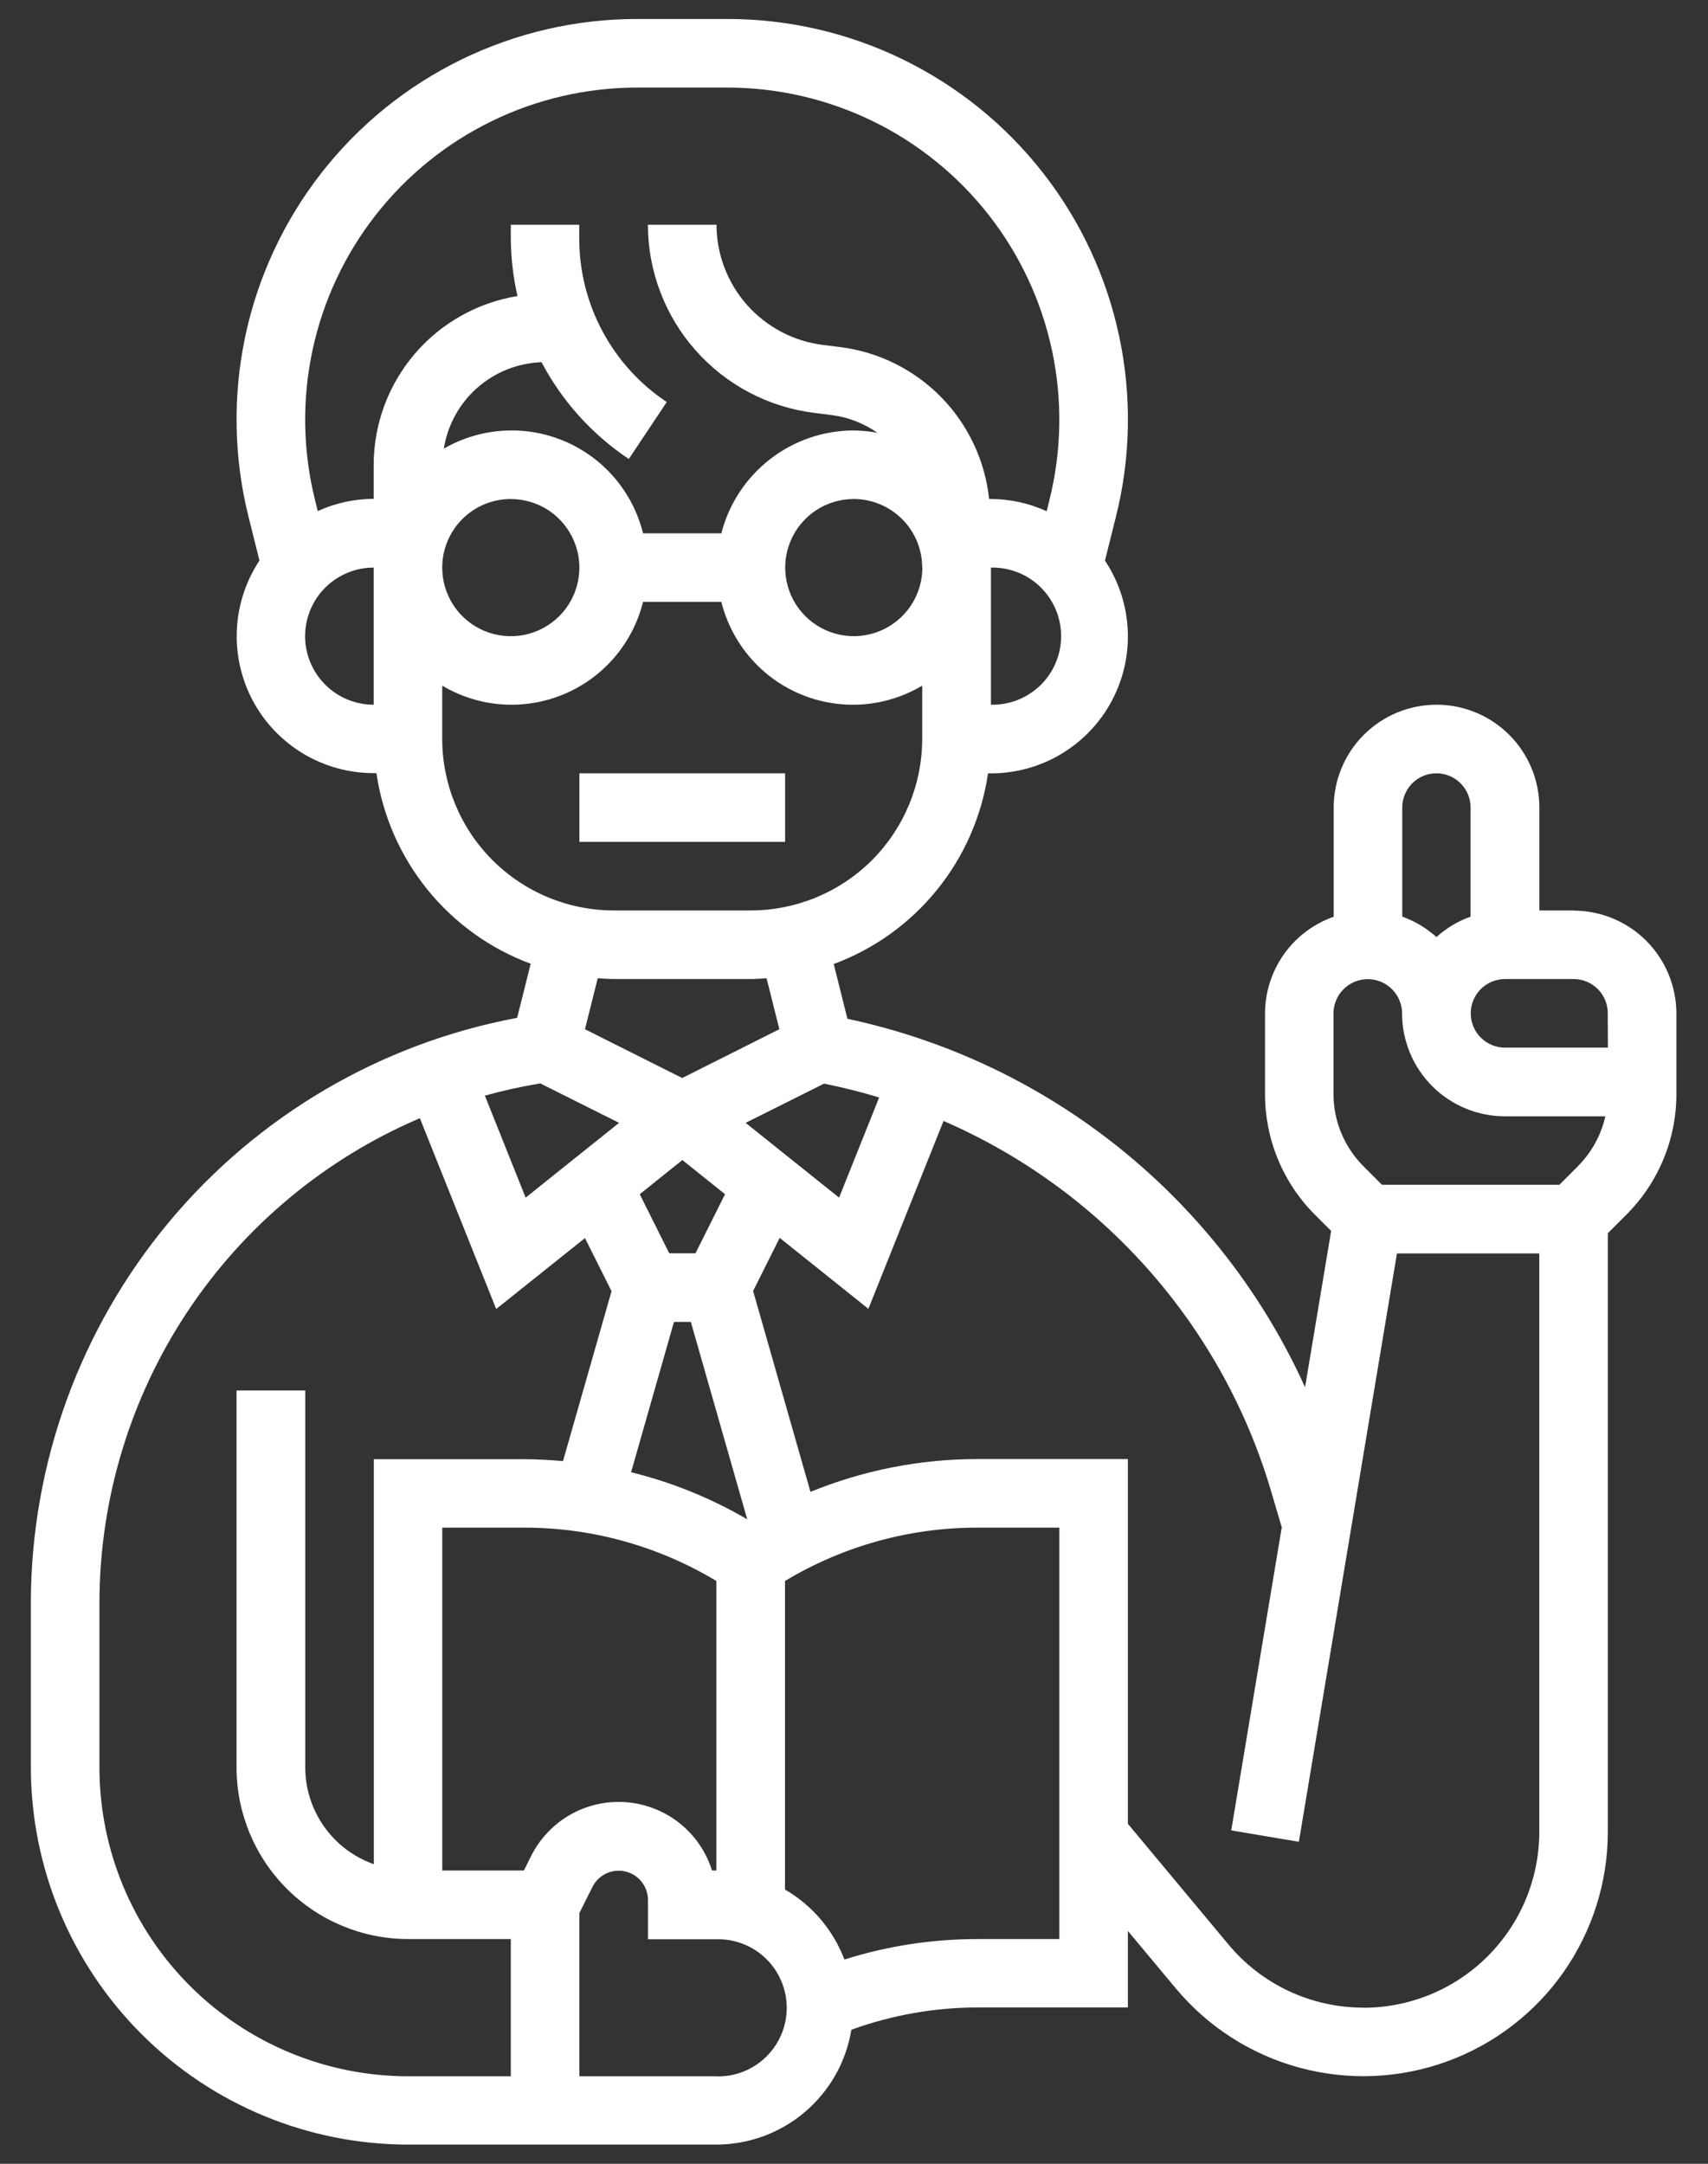 <svg width="45" height="57" viewBox="0 0 45 57" fill="none" xmlns="http://www.w3.org/2000/svg">
<rect x="0" y="0" width="45" height="57" fill="#333333" stroke="none"/>
<g id="teacher.svg" clip-path="url(#clip0_1_1595)">
<g id="teacher">
<path id="Path 99" d="M15.265 20.371H20.685V22.178H15.265V20.371Z" fill="white"/>
<path id="Path 100" d="M41.457 23.984H40.557V21.274C40.557 20.555 40.272 19.866 39.764 19.358C39.255 18.85 38.566 18.564 37.848 18.564C37.129 18.564 36.44 18.85 35.931 19.358C35.423 19.866 35.138 20.555 35.138 21.274V24.15C34.61 24.335 34.153 24.68 33.828 25.136C33.505 25.593 33.33 26.138 33.329 26.698V28.814C33.327 29.407 33.444 29.995 33.671 30.543C33.898 31.091 34.231 31.589 34.652 32.007L35.071 32.426L34.384 36.544C33.275 34.095 31.605 31.941 29.511 30.255C27.417 28.569 24.956 27.398 22.327 26.838L21.966 25.395C23.032 25 23.972 24.325 24.687 23.441C25.402 22.558 25.866 21.498 26.031 20.373H26.103C26.756 20.374 27.397 20.198 27.958 19.863C28.518 19.528 28.978 19.048 29.287 18.472C29.596 17.897 29.743 17.248 29.712 16.596C29.681 15.943 29.474 15.312 29.112 14.768L29.4 13.616C29.791 12.06 29.821 10.435 29.488 8.866C29.156 7.296 28.471 5.823 27.483 4.558C26.496 3.294 25.234 2.271 23.792 1.568C22.35 0.864 20.767 0.499 19.162 0.5H16.785C15.181 0.5 13.598 0.865 12.157 1.568C10.715 2.271 9.453 3.294 8.466 4.558C7.479 5.823 6.793 7.295 6.461 8.864C6.129 10.434 6.159 12.058 6.548 13.614L6.836 14.767C6.476 15.31 6.27 15.941 6.24 16.593C6.21 17.245 6.357 17.892 6.665 18.467C6.974 19.041 7.433 19.521 7.993 19.856C8.553 20.19 9.193 20.367 9.845 20.366H9.917C10.082 21.491 10.546 22.551 11.261 23.434C11.976 24.318 12.916 24.993 13.982 25.388L13.625 26.813C10.036 27.484 6.793 29.386 4.454 32.19C2.116 34.994 0.828 38.526 0.813 42.177V46.564C0.817 49.197 1.865 51.721 3.728 53.583C5.59 55.445 8.115 56.492 10.748 56.495H18.877C19.732 56.493 20.558 56.188 21.209 55.634C21.86 55.08 22.293 54.313 22.431 53.469C23.494 53.084 24.616 52.885 25.747 52.882H29.716V50.867L30.975 52.376C31.823 53.393 32.962 54.124 34.24 54.469C35.517 54.815 36.87 54.759 38.114 54.308C39.358 53.858 40.434 53.035 41.194 51.952C41.953 50.868 42.361 49.577 42.361 48.254V32.486L42.844 32.003C43.265 31.585 43.598 31.087 43.825 30.539C44.053 29.991 44.169 29.403 44.167 28.809V26.698C44.166 25.979 43.88 25.291 43.373 24.782C42.864 24.274 42.176 23.989 41.457 23.988V23.984ZM37.845 20.371C38.083 20.371 38.312 20.466 38.481 20.635C38.65 20.804 38.745 21.032 38.745 21.271V24.147C38.412 24.266 38.107 24.448 37.845 24.685C37.583 24.448 37.277 24.265 36.945 24.147V21.274C36.944 21.156 36.967 21.038 37.012 20.929C37.057 20.819 37.124 20.72 37.207 20.636C37.291 20.552 37.39 20.485 37.499 20.44C37.609 20.395 37.726 20.371 37.845 20.371ZM18.759 49.274C18.605 48.783 18.308 48.35 17.907 48.03C17.505 47.71 17.017 47.517 16.505 47.476C15.992 47.435 15.48 47.548 15.032 47.8C14.585 48.053 14.223 48.433 13.993 48.893L13.803 49.274H11.652V40.242H13.812C15.596 40.242 17.346 40.728 18.874 41.648V49.274H18.759ZM16.311 29.579L13.849 31.549L12.775 28.863C13.255 28.729 13.742 28.621 14.234 28.54L16.311 29.579ZM17.757 34.823H18.201L19.687 40.023C18.731 39.465 17.701 39.048 16.627 38.783L17.757 34.823ZM18.323 33.016H17.633L16.855 31.459L17.978 30.559L19.102 31.459L18.323 33.016ZM19.645 29.579L21.711 28.546C22.204 28.645 22.687 28.767 23.163 28.91L22.107 31.549L19.645 29.579ZM24.301 14.952C24.301 15.309 24.195 15.658 23.996 15.956C23.798 16.253 23.516 16.484 23.185 16.621C22.855 16.758 22.492 16.794 22.142 16.724C21.791 16.654 21.469 16.482 21.216 16.229C20.964 15.977 20.792 15.655 20.722 15.304C20.652 14.954 20.688 14.59 20.825 14.26C20.961 13.93 21.193 13.648 21.49 13.449C21.787 13.251 22.137 13.145 22.494 13.145C22.972 13.146 23.431 13.337 23.769 13.676C24.107 14.014 24.297 14.473 24.297 14.952H24.301ZM26.108 18.564V14.952C26.349 14.946 26.588 14.989 26.812 15.077C27.036 15.165 27.24 15.297 27.413 15.466C27.585 15.634 27.722 15.835 27.815 16.057C27.909 16.279 27.957 16.517 27.957 16.758C27.957 16.999 27.909 17.237 27.815 17.459C27.722 17.681 27.585 17.882 27.413 18.051C27.24 18.219 27.036 18.351 26.812 18.439C26.588 18.527 26.349 18.57 26.108 18.564ZM16.787 2.307H19.163C20.492 2.307 21.804 2.611 22.999 3.194C24.193 3.777 25.239 4.625 26.057 5.672C26.875 6.72 27.443 7.941 27.719 9.241C27.995 10.541 27.971 11.887 27.648 13.177L27.576 13.467C27.114 13.256 26.612 13.146 26.104 13.145H26.06C25.953 12.135 25.509 11.191 24.799 10.465C24.09 9.74 23.156 9.274 22.149 9.145L21.672 9.085C20.901 8.987 20.193 8.611 19.678 8.029C19.164 7.446 18.879 6.697 18.877 5.92H17.07C17.071 7.137 17.516 8.312 18.322 9.224C19.128 10.137 20.238 10.724 21.446 10.876L21.923 10.936C22.353 10.993 22.762 11.152 23.117 11.401C22.91 11.363 22.7 11.342 22.49 11.339C21.691 11.341 20.916 11.608 20.285 12.099C19.654 12.589 19.204 13.275 19.005 14.049H16.942C16.809 13.512 16.553 13.013 16.195 12.592C15.836 12.171 15.384 11.84 14.875 11.623C14.366 11.407 13.814 11.312 13.262 11.346C12.71 11.38 12.173 11.541 11.694 11.818C11.792 11.199 12.102 10.633 12.572 10.218C13.042 9.803 13.641 9.564 14.268 9.542C14.81 10.57 15.601 11.446 16.567 12.091L17.567 10.591C16.857 10.119 16.275 9.478 15.873 8.726C15.47 7.973 15.26 7.134 15.261 6.28V5.92H13.458V6.276C13.461 6.789 13.52 7.3 13.634 7.799C12.578 7.971 11.618 8.511 10.924 9.325C10.23 10.138 9.848 11.172 9.845 12.241V13.141C9.337 13.142 8.835 13.252 8.372 13.463L8.3 13.173C7.979 11.883 7.955 10.538 8.231 9.238C8.507 7.938 9.076 6.718 9.894 5.671C10.712 4.623 11.758 3.776 12.952 3.193C14.146 2.61 15.458 2.307 16.787 2.307ZM13.458 13.146C13.815 13.146 14.165 13.252 14.462 13.45C14.759 13.649 14.99 13.931 15.127 14.261C15.264 14.591 15.3 14.955 15.23 15.305C15.16 15.656 14.988 15.978 14.735 16.23C14.483 16.483 14.161 16.655 13.81 16.725C13.46 16.794 13.097 16.759 12.766 16.622C12.436 16.485 12.154 16.254 11.956 15.957C11.757 15.659 11.651 15.31 11.651 14.953C11.651 14.473 11.841 14.014 12.18 13.675C12.519 13.336 12.979 13.145 13.458 13.145V13.146ZM8.038 16.759C8.039 16.279 8.229 15.82 8.568 15.481C8.907 15.142 9.366 14.952 9.845 14.952V18.564C9.366 18.564 8.907 18.374 8.568 18.035C8.229 17.696 8.039 17.238 8.038 16.759ZM11.651 19.468V18.062C12.13 18.347 12.669 18.516 13.225 18.556C13.78 18.595 14.338 18.504 14.852 18.289C15.366 18.075 15.823 17.743 16.186 17.32C16.549 16.897 16.808 16.395 16.942 15.855H19.005C19.14 16.395 19.399 16.897 19.762 17.32C20.125 17.743 20.581 18.075 21.096 18.289C21.61 18.504 22.167 18.595 22.723 18.556C23.279 18.516 23.818 18.347 24.297 18.062V19.468C24.295 20.665 23.819 21.813 22.973 22.66C22.126 23.506 20.978 23.982 19.781 23.984H16.168C14.97 23.982 13.823 23.506 12.976 22.66C12.13 21.813 11.652 20.665 11.651 19.468ZM16.167 25.791H19.779C19.92 25.791 20.059 25.779 20.197 25.77L20.533 27.113L17.974 28.398L15.412 27.113L15.748 25.77C15.888 25.779 16.027 25.79 16.168 25.79L16.167 25.791ZM2.62 46.564V42.177C2.632 39.465 3.438 36.815 4.938 34.554C6.438 32.294 8.567 30.522 11.062 29.457L13.073 34.483L15.412 32.614L16.112 34.014L14.833 38.49C14.496 38.46 14.159 38.44 13.819 38.44H9.849V49.108C9.322 48.922 8.866 48.578 8.542 48.122C8.219 47.667 8.044 47.123 8.042 46.564V36.629H6.232V46.564C6.234 47.761 6.71 48.909 7.557 49.755C8.403 50.602 9.551 51.078 10.748 51.08H13.458V54.695H10.748C8.592 54.693 6.526 53.835 5.002 52.311C3.478 50.786 2.621 48.719 2.62 46.564ZM18.877 54.695H15.265V50.395L15.61 49.706C15.688 49.55 15.816 49.426 15.973 49.352C16.13 49.279 16.308 49.261 16.477 49.3C16.646 49.34 16.797 49.436 16.904 49.572C17.012 49.708 17.071 49.877 17.072 50.051V51.086H18.878C19.119 51.08 19.359 51.122 19.583 51.211C19.807 51.299 20.011 51.431 20.183 51.599C20.356 51.767 20.492 51.969 20.586 52.191C20.68 52.413 20.728 52.651 20.728 52.892C20.728 53.133 20.68 53.371 20.586 53.593C20.492 53.815 20.356 54.016 20.183 54.184C20.011 54.353 19.807 54.485 19.583 54.573C19.359 54.661 19.119 54.704 18.878 54.698L18.877 54.695ZM27.91 51.081H25.747C24.559 51.08 23.379 51.262 22.247 51.62C21.953 50.844 21.4 50.192 20.682 49.776V41.648C22.21 40.728 23.961 40.242 25.745 40.242H27.91V51.081ZM35.923 52.887C35.244 52.888 34.572 52.739 33.957 52.451C33.342 52.163 32.798 51.743 32.364 51.221L29.716 48.044V38.436H25.747C24.24 38.436 22.748 38.73 21.353 39.3L19.842 34.009L20.542 32.609L22.879 34.478L24.859 29.529C26.933 30.429 28.783 31.774 30.278 33.471C31.773 35.166 32.875 37.171 33.507 39.342L33.77 40.234L32.439 48.218L34.221 48.518L36.805 33.019H40.555V48.258C40.554 49.486 40.066 50.663 39.197 51.532C38.329 52.401 37.151 52.889 35.923 52.89V52.887ZM41.568 30.727L41.085 31.21H36.41L35.927 30.727C35.675 30.476 35.475 30.177 35.338 29.848C35.202 29.519 35.132 29.166 35.133 28.811V26.698C35.133 26.458 35.228 26.228 35.398 26.059C35.567 25.889 35.797 25.794 36.036 25.794C36.276 25.794 36.506 25.889 36.675 26.059C36.844 26.228 36.94 26.458 36.94 26.698C36.941 27.416 37.226 28.105 37.734 28.613C38.242 29.121 38.931 29.407 39.65 29.407H42.295C42.183 29.907 41.93 30.365 41.567 30.726L41.568 30.727ZM42.362 27.598H39.653C39.413 27.598 39.183 27.502 39.014 27.333C38.844 27.164 38.749 26.934 38.749 26.694C38.749 26.455 38.844 26.225 39.014 26.055C39.183 25.886 39.413 25.791 39.653 25.791H41.459C41.698 25.791 41.927 25.886 42.096 26.054C42.264 26.223 42.359 26.452 42.359 26.691L42.362 27.598Z" fill="white"/>
</g>
</g>
<defs>
<clipPath id="clip0_1_1595">
<rect width="43.354" height="56" fill="white" transform="translate(0.813 0.5)"/>
</clipPath>
</defs>
</svg>
